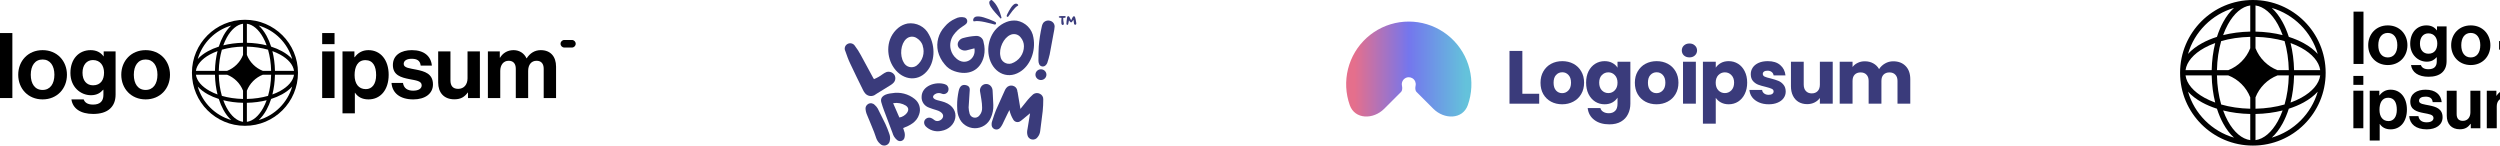 <svg width="1391" height="81" viewBox="0 0 1391 81" fill="none" xmlns="http://www.w3.org/2000/svg">
<g clip-path="url(#clip0_45_2592)">
<path d="M770.155 60.535C764.108 66.582 753.867 66.558 751.007 58.499C750.447 56.921 749.999 55.299 749.67 53.643C748.325 46.884 749.015 39.878 751.652 33.51C754.29 27.143 758.756 21.701 764.486 17.872C770.217 14.044 776.954 12 783.845 12C790.737 12 797.474 14.044 803.204 17.872C808.934 21.701 813.4 27.143 816.038 33.511C818.675 39.878 819.365 46.884 818.021 53.643C817.691 55.299 817.244 56.921 816.684 58.499C813.823 66.558 803.582 66.582 797.535 60.535L788.201 51.201C787.309 50.309 787.401 48.838 787.647 47.601C787.797 46.849 787.72 46.07 787.426 45.362C787.133 44.653 786.636 44.048 785.999 43.622C785.361 43.196 784.612 42.969 783.845 42.969C783.079 42.969 782.329 43.196 781.692 43.622C781.054 44.048 780.557 44.653 780.264 45.362C779.97 46.07 779.894 46.849 780.043 47.601C780.289 48.838 780.381 50.309 779.489 51.201L770.155 60.535Z" fill="url(#paint0_linear_45_2592)"/>
<path d="M847.039 52.169H856.406V57.689H839.889V28.335H847.039V52.169Z" fill="#3A3B7B"/>
<path d="M869.183 58.023C866.897 58.023 864.834 57.535 862.994 56.56C861.182 55.584 859.747 54.19 858.687 52.378C857.656 50.566 857.14 48.448 857.14 46.023C857.14 43.625 857.67 41.52 858.729 39.709C859.788 37.869 861.238 36.461 863.078 35.485C864.918 34.51 866.98 34.022 869.266 34.022C871.552 34.022 873.615 34.51 875.455 35.485C877.295 36.461 878.744 37.869 879.803 39.709C880.863 41.52 881.392 43.625 881.392 46.023C881.392 48.42 880.849 50.538 879.762 52.378C878.702 54.19 877.239 55.584 875.371 56.56C873.531 57.535 871.468 58.023 869.183 58.023ZM869.183 51.835C870.548 51.835 871.705 51.333 872.653 50.33C873.629 49.326 874.117 47.89 874.117 46.023C874.117 44.155 873.643 42.719 872.695 41.716C871.775 40.712 870.632 40.21 869.266 40.21C867.872 40.21 866.716 40.712 865.796 41.716C864.876 42.691 864.416 44.127 864.416 46.023C864.416 47.89 864.862 49.326 865.754 50.33C866.674 51.333 867.817 51.835 869.183 51.835Z" fill="#3A3B7B"/>
<path d="M892.795 34.022C894.44 34.022 895.876 34.356 897.102 35.026C898.357 35.694 899.319 36.573 899.988 37.66V34.356H907.138V57.647C907.138 59.793 906.706 61.731 905.842 63.459C905.005 65.215 903.709 66.609 901.953 67.64C900.225 68.672 898.064 69.188 895.472 69.188C892.015 69.188 889.213 68.365 887.067 66.721C884.921 65.104 883.694 62.901 883.387 60.114H890.454C890.677 61.006 891.207 61.703 892.043 62.205C892.879 62.734 893.911 62.999 895.137 62.999C896.615 62.999 897.785 62.567 898.65 61.703C899.542 60.867 899.988 59.515 899.988 57.647V54.344C899.291 55.431 898.329 56.323 897.102 57.02C895.876 57.689 894.44 58.023 892.795 58.023C890.872 58.023 889.13 57.535 887.569 56.56C886.008 55.556 884.767 54.148 883.847 52.337C882.955 50.497 882.509 48.378 882.509 45.981C882.509 43.583 882.955 41.479 883.847 39.667C884.767 37.855 886.008 36.461 887.569 35.485C889.13 34.51 890.872 34.022 892.795 34.022ZM899.988 46.023C899.988 44.239 899.486 42.831 898.482 41.799C897.507 40.768 896.308 40.252 894.886 40.252C893.465 40.252 892.252 40.768 891.248 41.799C890.273 42.803 889.785 44.197 889.785 45.981C889.785 47.765 890.273 49.187 891.248 50.246C892.252 51.277 893.465 51.793 894.886 51.793C896.308 51.793 897.507 51.277 898.482 50.246C899.486 49.214 899.988 47.807 899.988 46.023Z" fill="#3A3B7B"/>
<path d="M921.677 58.023C919.391 58.023 917.329 57.535 915.489 56.56C913.677 55.584 912.241 54.19 911.182 52.378C910.151 50.566 909.635 48.448 909.635 46.023C909.635 43.625 910.164 41.52 911.224 39.709C912.283 37.869 913.733 36.461 915.572 35.485C917.412 34.51 919.475 34.022 921.761 34.022C924.047 34.022 926.11 34.51 927.949 35.485C929.789 36.461 931.239 37.869 932.298 39.709C933.357 41.52 933.887 43.625 933.887 46.023C933.887 48.42 933.343 50.538 932.256 52.378C931.197 54.19 929.733 55.584 927.866 56.56C926.026 57.535 923.963 58.023 921.677 58.023ZM921.677 51.835C923.043 51.835 924.2 51.333 925.148 50.33C926.124 49.326 926.611 47.89 926.611 46.023C926.611 44.155 926.137 42.719 925.19 41.716C924.27 40.712 923.127 40.21 921.761 40.21C920.367 40.21 919.21 40.712 918.29 41.716C917.37 42.691 916.91 44.127 916.91 46.023C916.91 47.89 917.356 49.326 918.249 50.33C919.168 51.333 920.311 51.835 921.677 51.835Z" fill="#3A3B7B"/>
<path d="M940.022 31.931C938.767 31.931 937.736 31.569 936.928 30.844C936.147 30.091 935.757 29.171 935.757 28.084C935.757 26.969 936.147 26.049 936.928 25.325C937.736 24.572 938.767 24.196 940.022 24.196C941.248 24.196 942.252 24.572 943.032 25.325C943.841 26.049 944.245 26.969 944.245 28.084C944.245 29.171 943.841 30.091 943.032 30.844C942.252 31.569 941.248 31.931 940.022 31.931ZM943.576 34.356V57.689H936.426V34.356H943.576Z" fill="#3A3B7B"/>
<path d="M954.653 37.66C955.35 36.573 956.312 35.694 957.539 35.026C958.766 34.356 960.202 34.022 961.846 34.022C963.77 34.022 965.511 34.51 967.072 35.485C968.634 36.461 969.861 37.855 970.752 39.667C971.671 41.479 972.133 43.583 972.133 45.981C972.133 48.378 971.671 50.497 970.752 52.337C969.861 54.148 968.634 55.556 967.072 56.56C965.511 57.535 963.77 58.023 961.846 58.023C960.228 58.023 958.794 57.689 957.539 57.02C956.312 56.351 955.35 55.487 954.653 54.427V68.811H947.503V34.356H954.653V37.66ZM964.857 45.981C964.857 44.197 964.355 42.803 963.35 41.799C962.374 40.768 961.163 40.252 959.714 40.252C958.292 40.252 957.079 40.768 956.075 41.799C955.101 42.831 954.613 44.239 954.613 46.023C954.613 47.807 955.101 49.214 956.075 50.246C957.079 51.277 958.292 51.793 959.714 51.793C961.135 51.793 962.348 51.277 963.35 50.246C964.355 49.187 964.857 47.765 964.857 45.981Z" fill="#3A3B7B"/>
<path d="M984.121 58.023C982.086 58.023 980.273 57.675 978.684 56.978C977.096 56.281 975.84 55.333 974.921 54.135C974.002 52.908 973.485 51.542 973.374 50.037H980.441C980.524 50.845 980.901 51.5 981.569 52.002C982.239 52.504 983.062 52.755 984.038 52.755C984.929 52.755 985.611 52.587 986.085 52.253C986.587 51.891 986.838 51.431 986.838 50.873C986.838 50.204 986.49 49.716 985.793 49.41C985.097 49.075 983.967 48.713 982.406 48.322C980.733 47.932 979.34 47.528 978.224 47.11C977.11 46.664 976.148 45.981 975.34 45.061C974.53 44.113 974.127 42.845 974.127 41.256C974.127 39.918 974.49 38.705 975.215 37.618C975.966 36.503 977.053 35.625 978.475 34.984C979.925 34.343 981.64 34.022 983.618 34.022C986.545 34.022 988.845 34.747 990.518 36.196C992.219 37.646 993.195 39.569 993.446 41.967H986.838C986.727 41.158 986.364 40.517 985.751 40.043C985.166 39.569 984.386 39.332 983.41 39.332C982.574 39.332 981.932 39.5 981.486 39.834C981.041 40.141 980.818 40.573 980.818 41.13C980.818 41.799 981.166 42.301 981.863 42.636C982.588 42.97 983.702 43.305 985.208 43.639C986.935 44.085 988.343 44.531 989.43 44.977C990.518 45.395 991.465 46.092 992.273 47.068C993.11 48.016 993.543 49.298 993.571 50.915C993.571 52.281 993.181 53.507 992.399 54.595C991.648 55.654 990.546 56.49 989.096 57.103C987.675 57.717 986.016 58.023 984.121 58.023Z" fill="#3A3B7B"/>
<path d="M1019.73 34.357V57.689H1012.58V54.511C1011.86 55.542 1010.87 56.379 1009.61 57.02C1008.38 57.633 1007.02 57.94 1005.51 57.94C1003.73 57.94 1002.15 57.55 1000.79 56.769C999.422 55.961 998.363 54.804 997.611 53.298C996.858 51.793 996.481 50.023 996.481 47.988V34.357H1003.59V47.026C1003.59 48.587 1003.99 49.8 1004.8 50.664C1005.61 51.528 1006.7 51.96 1008.06 51.96C1009.46 51.96 1010.56 51.528 1011.37 50.664C1012.18 49.8 1012.58 48.587 1012.58 47.026V34.357H1019.73Z" fill="#3A3B7B"/>
<path d="M1053.38 34.106C1056.28 34.106 1058.58 34.984 1060.28 36.74C1062.01 38.496 1062.88 40.935 1062.88 44.058V57.689H1055.77V45.02C1055.77 43.514 1055.36 42.357 1054.55 41.549C1053.77 40.712 1052.69 40.294 1051.29 40.294C1049.9 40.294 1048.8 40.712 1047.99 41.549C1047.21 42.357 1046.82 43.514 1046.82 45.02V57.689H1039.71V45.02C1039.71 43.514 1039.31 42.357 1038.5 41.549C1037.72 40.712 1036.63 40.294 1035.24 40.294C1033.84 40.294 1032.74 40.712 1031.93 41.549C1031.15 42.357 1030.76 43.514 1030.76 45.02V57.689H1023.61V34.357H1030.76V37.284C1031.49 36.308 1032.44 35.541 1033.61 34.984C1034.78 34.399 1036.1 34.106 1037.58 34.106C1039.33 34.106 1040.9 34.482 1042.26 35.235C1043.65 35.988 1044.74 37.061 1045.52 38.455C1046.33 37.172 1047.43 36.127 1048.83 35.319C1050.22 34.51 1051.74 34.106 1053.38 34.106Z" fill="#3A3B7B"/>
<path d="M590.629 9.957C590.629 10.051 590.629 10.169 590.605 10.24C590.484 11.161 590.484 12.082 590.556 13.026C590.605 13.262 590.653 13.498 590.846 13.687C591.16 14.041 591.643 13.971 591.836 13.546C591.933 13.333 591.933 13.121 591.884 12.908C591.643 12.011 591.595 11.066 591.571 10.146C591.571 10.098 591.571 10.027 591.571 9.957C591.836 9.933 592.078 9.909 592.295 9.909C592.464 9.886 592.609 9.862 592.73 9.791C593.092 9.602 593.092 9.201 592.705 9.012C592.561 8.941 592.367 8.918 592.198 8.918C591.595 8.941 590.991 8.941 590.387 8.941C590.17 8.941 589.953 8.965 589.735 8.989C589.614 9.012 589.47 9.012 589.373 9.083C589.204 9.154 589.107 9.272 589.107 9.437C589.132 9.602 589.204 9.697 589.373 9.768C589.47 9.839 589.59 9.862 589.711 9.862C590.001 9.886 590.315 9.933 590.629 9.957ZM597.27 11.043C597.27 11.066 597.294 11.09 597.294 11.09C597.39 11.727 597.487 12.341 597.559 12.955C597.584 13.168 597.608 13.357 597.753 13.522C598.067 13.923 598.55 13.876 598.767 13.451C598.864 13.239 598.888 13.026 598.839 12.79C598.695 12.082 598.622 11.373 598.477 10.689C598.38 10.264 598.26 9.862 598.139 9.484C598.067 9.248 597.898 9.083 597.608 9.059C597.318 9.012 597.101 9.154 596.98 9.366C596.835 9.555 596.714 9.744 596.618 9.957C596.449 10.334 596.304 10.712 596.111 11.066C596.086 11.161 596.062 11.232 596.014 11.303C595.99 11.255 595.966 11.232 595.966 11.232C595.652 10.641 595.362 10.051 595.048 9.484C595 9.437 594.976 9.39 594.951 9.343C594.807 9.13 594.638 9.012 594.372 9.012C594.13 9.036 593.937 9.177 593.816 9.39C593.768 9.484 593.768 9.555 593.744 9.65C593.647 10.405 593.527 11.161 593.43 11.916C593.382 12.341 593.358 12.766 593.358 13.191C593.333 13.286 593.358 13.404 593.406 13.498C593.454 13.687 593.599 13.805 593.792 13.829C594.034 13.852 594.203 13.782 594.275 13.593C594.348 13.451 594.372 13.333 594.396 13.215C594.493 12.79 594.565 12.389 594.638 11.987C594.686 11.751 594.71 11.562 594.782 11.303C594.831 11.397 594.879 11.468 594.927 11.539C595.144 11.822 595.362 12.105 595.628 12.341C595.893 12.53 596.111 12.507 596.328 12.294C596.376 12.247 596.4 12.223 596.449 12.176C596.666 11.845 596.932 11.515 597.149 11.184C597.197 11.137 597.221 11.09 597.27 11.043Z" fill="#3A3B7B"/>
<path d="M541.627 10.421C541.459 10.869 541.427 11.193 541.505 11.461C541.59 11.827 541.813 11.946 542.114 11.853C544.951 11.168 551.171 13.114 553.473 13.657C554.016 13.771 554.458 13.085 554.088 12.47C553.547 11.875 547.33 9.327 544.958 9.188C544.028 9.137 542.365 8.904 541.627 10.421Z" fill="#3A3B7B"/>
<path d="M565.936 2.172C566.238 2.342 566.407 2.505 566.491 2.687C566.615 2.925 566.549 3.09 566.341 3.175C564.466 4.069 561.971 7.921 560.964 9.25C560.719 9.555 560.156 9.378 560.071 8.875C560.089 8.307 562.3 4.127 563.535 2.988C564.02 2.544 564.821 1.671 565.936 2.172Z" fill="#3A3B7B"/>
<path d="M551.004 0.276C551.367 0.008 551.745 -0.086 551.938 0.088C554.766 2.454 556.267 6.2 557.196 9.629C557.231 9.709 557.233 9.824 557.205 9.943C557.193 10.045 557.117 10.153 556.995 10.237C556.866 10.329 556.754 10.357 556.702 10.278C555.462 8.629 548.381 2.214 551.004 0.276Z" fill="#3A3B7B"/>
<path d="M491.099 41.287C491.777 40.794 492.514 40.383 493.294 40.064C494.11 39.836 494.98 39.874 495.772 40.172C496.564 40.47 497.235 41.012 497.684 41.717C498.085 42.419 498.242 43.23 498.132 44.028C498.021 44.825 497.648 45.566 497.069 46.138C496.621 46.602 496.111 47.006 495.555 47.34C493.074 48.907 490.572 50.387 488.069 51.954C487.557 52.346 487.014 52.698 486.445 53.006C485.579 53.428 484.59 53.541 483.648 53.325C482.706 53.11 481.871 52.579 481.286 51.825C480.85 51.292 480.481 50.708 480.189 50.087C477.818 45.215 475.36 40.364 473.077 35.406C472.023 33.26 471.167 30.792 470.333 28.41C469.972 27.718 469.901 26.915 470.136 26.173C470.371 25.43 470.893 24.807 471.591 24.435C472.289 24.064 473.107 23.973 473.872 24.182C474.638 24.391 475.289 24.884 475.689 25.555C476.917 27.151 478.004 28.845 478.938 30.62C481.308 34.913 483.569 39.205 485.852 43.369C485.985 43.599 486.132 43.821 486.291 44.034C488.01 43.328 489.626 42.404 491.099 41.287Z" fill="#3A3B7B"/>
<path d="M515.611 39.79C510.189 45.992 501.101 44.426 496.535 36.442C493.286 30.776 492.716 21.418 499.784 15.516C501.293 14.28 503.098 13.438 505.03 13.069C507.399 12.737 509.815 13.145 511.932 14.236C514.049 15.327 515.759 17.044 516.818 19.143C520.682 26.011 520.133 34.767 515.611 39.79ZM513.416 25.324C512.84 23.636 511.684 22.195 510.145 21.246C509.274 20.639 508.216 20.344 507.148 20.41C506.081 20.477 505.069 20.901 504.284 21.611C501.145 24.337 500.486 30.797 502.769 34.639C503.06 35.265 503.488 35.822 504.022 36.27C504.556 36.718 505.183 37.047 505.861 37.233C506.538 37.419 507.249 37.458 507.944 37.347C508.638 37.236 509.3 36.979 509.882 36.592C511.583 35.302 512.832 33.526 513.453 31.51C514.075 29.495 514.039 27.34 513.35 25.346L513.416 25.324Z" fill="#3A3B7B"/>
<path d="M537.737 28.028C537.182 28.145 536.609 28.152 536.051 28.048C535.493 27.945 534.962 27.734 534.488 27.427C534.074 27.195 533.718 26.877 533.445 26.495C533.172 26.113 532.989 25.676 532.909 25.216C532.829 24.756 532.855 24.285 532.984 23.836C533.112 23.387 533.342 22.971 533.654 22.619C534.199 21.912 534.973 21.405 535.849 21.181C538.138 20.532 540.494 20.136 542.874 20.001C543.397 19.942 543.926 19.985 544.432 20.128C544.937 20.272 545.408 20.512 545.817 20.836C546.226 21.16 546.565 21.561 546.813 22.014C547.062 22.468 547.215 22.966 547.264 23.478C547.95 25.994 548.025 28.633 547.483 31.183C545.508 39.425 538.703 42.258 531.064 39.618C528.92 38.912 527.04 37.597 525.664 35.84C523.829 33.725 522.529 31.218 521.866 28.522C521.33 26.12 521.389 23.628 522.038 21.254C522.687 18.879 523.908 16.691 525.598 14.871C527.202 12.894 529.284 11.338 531.657 10.343C533.156 9.535 534.91 9.305 536.574 9.699C536.951 9.801 537.294 10 537.566 10.275C537.838 10.55 538.03 10.892 538.122 11.264C538.214 11.636 538.202 12.026 538.088 12.392C537.974 12.759 537.762 13.088 537.474 13.348C536.926 13.833 536.33 14.264 535.696 14.635C533.744 15.85 532.046 17.416 530.691 19.25C529.803 20.436 529.191 21.799 528.899 23.241C528.607 24.683 528.642 26.171 529.001 27.599C529.499 29.546 530.603 31.293 532.162 32.599C536.991 36.892 543.269 32.75 542.171 26.89C540.569 27.277 539.164 27.685 537.737 28.028Z" fill="#3A3B7B"/>
<path d="M567.24 40.133C560.106 44.426 551.984 40.133 550.206 31.119C548.911 24.68 551.369 15.666 559.974 12.232C561.805 11.517 563.791 11.266 565.747 11.502C568.098 11.923 570.254 13.054 571.912 14.737C573.57 16.42 574.646 18.569 574.988 20.881C576.437 28.543 573.145 36.721 567.24 40.133ZM569.72 25.689C569.718 23.906 569.073 22.18 567.898 20.817C567.27 19.973 566.363 19.369 565.33 19.107C564.297 18.844 563.203 18.941 562.235 19.379C558.371 21.01 555.65 26.933 556.637 31.291C556.713 31.974 556.94 32.634 557.303 33.223C557.666 33.812 558.157 34.316 558.74 34.7C559.323 35.084 559.986 35.34 560.68 35.448C561.375 35.555 562.085 35.514 562.762 35.325C564.804 34.628 566.572 33.324 567.819 31.597C569.067 29.869 569.732 27.803 569.72 25.689Z" fill="#3A3B7B"/>
<path d="M582.203 41.936C582.096 42.722 581.673 43.433 581.029 43.914C580.385 44.395 579.571 44.606 578.768 44.501C577.965 44.395 577.237 43.982 576.745 43.352C576.253 42.723 576.037 41.927 576.145 41.142C576.252 40.356 576.675 39.645 577.319 39.164C577.963 38.683 578.777 38.472 579.58 38.577C580.383 38.682 581.111 39.095 581.603 39.725C582.095 40.355 582.311 41.151 582.203 41.936ZM580.293 12.983C580.711 12.36 581.323 11.885 582.04 11.63C582.755 11.374 583.537 11.352 584.267 11.566C585.009 11.748 585.664 12.173 586.124 12.771C586.583 13.369 586.819 14.103 586.791 14.85C586.694 16.049 586.511 17.239 586.242 18.413C585.518 22.384 584.815 26.354 584.047 30.282C583.696 31.849 583.235 33.351 582.73 34.939C582.554 35.436 582.261 35.884 581.874 36.248C581.633 36.522 581.326 36.732 580.98 36.859C580.635 36.986 580.262 37.026 579.897 36.974C579.531 36.923 579.185 36.782 578.89 36.566C578.594 36.349 578.36 36.062 578.208 35.733C577.947 35.143 577.805 34.509 577.791 33.866C577.791 31.205 577.791 28.522 577.967 25.839C578.265 22.01 578.852 18.208 579.723 14.464C579.825 13.962 580.018 13.482 580.293 13.047V12.983Z" fill="#3A3B7B"/>
<path fill-rule="evenodd" clip-rule="evenodd" d="M481.824 59.183C481.565 59.749 481.494 60.38 481.621 60.986C481.705 61.787 481.89 62.574 482.172 63.33C482.523 64.255 482.917 65.17 483.402 66.299C483.514 66.558 483.63 66.829 483.752 67.114C484.407 68.642 485.228 70.596 486.323 73.422C486.633 74.225 486.908 75.035 487.185 75.85C487.297 76.18 487.409 76.51 487.524 76.841C487.937 78.019 488.646 79.076 489.586 79.915C489.986 80.376 490.515 80.711 491.109 80.879C491.715 81.05 492.359 81.04 492.958 80.848C493.557 80.656 494.083 80.293 494.468 79.805C494.845 79.327 495.069 78.75 495.113 78.148C495.358 76.974 495.274 75.758 494.871 74.626C494.23 72.748 493.501 70.867 492.66 69.027L492.656 69.019C491.272 66.141 489.865 63.282 488.391 60.422L488.38 60.402C487.949 59.657 487.389 58.991 486.724 58.434C486.293 57.937 485.697 57.602 485.04 57.486C484.369 57.368 483.677 57.487 483.087 57.822C482.529 58.133 482.087 58.61 481.824 59.183Z" fill="#3A3B7B"/>
<path fill-rule="evenodd" clip-rule="evenodd" d="M502.963 52.095C500.793 51.546 498.527 51.465 496.322 51.861C494.614 52.025 492.935 52.41 491.769 53.173C491.175 53.561 490.696 54.06 490.429 54.693C490.161 55.331 490.127 56.059 490.346 56.871C490.748 58.358 491.269 59.804 491.788 61.245L491.872 61.479L491.874 61.484C493.438 65.671 495.017 69.844 496.61 74.002C496.795 74.657 497.058 75.289 497.392 75.886L497.399 75.897C497.84 76.638 498.407 77.3 499.074 77.857C499.408 78.162 499.821 78.374 500.268 78.469C500.72 78.564 501.19 78.537 501.627 78.389C502.064 78.241 502.451 77.978 502.746 77.63C503.036 77.287 503.226 76.875 503.296 76.436C503.584 75.242 503.491 73.991 503.031 72.851C502.887 72.467 502.775 72.075 502.656 71.662C502.616 71.524 502.576 71.384 502.534 71.241C506.18 69.848 510.06 67.974 511.424 63.615C511.959 62.108 512.003 60.477 511.552 58.944C511.1 57.41 510.173 56.051 508.899 55.053C507.164 53.655 505.139 52.646 502.963 52.095ZM496.948 57.442C497.02 57.422 497.092 57.403 497.164 57.386C499.538 57.021 501.967 57.507 504.003 58.754C504.901 59.364 505.268 60.042 505.332 60.695C505.397 61.367 505.147 62.094 504.645 62.794C503.697 64.116 501.966 65.174 500.403 65.371C499.264 62.805 498.107 60.136 496.948 57.442Z" fill="#3A3B7B"/>
<path d="M517.43 47.398C520.014 46.231 523.216 46.03 525.721 46.85C526.351 47.03 526.899 47.419 527.269 47.95C527.637 48.477 527.806 49.114 527.75 49.749C527.746 50.162 527.642 50.568 527.448 50.934C527.249 51.307 526.962 51.628 526.61 51.87C526.258 52.111 525.851 52.266 525.425 52.322C524.999 52.377 524.565 52.332 524.161 52.188L524.13 52.178L524.101 52.163C523.894 52.057 523.675 51.977 523.447 51.925L523.433 51.922C521.671 51.465 520.009 52.223 519.401 53.154C519.112 53.599 519.076 54.047 519.317 54.455C519.575 54.892 520.209 55.382 521.491 55.732C521.843 55.826 522.205 55.917 522.571 56.01C523.585 56.267 524.638 56.533 525.657 56.903L525.661 56.904C530.36 58.653 532.109 62.273 531.51 65.678C530.918 69.046 528.041 72.111 523.716 72.834C522.142 73.175 520.504 73.108 518.964 72.641C517.42 72.172 516.029 71.317 514.927 70.159L514.899 70.129C514.551 69.693 514.317 69.18 514.214 68.637C514.118 68.146 514.169 67.639 514.358 67.175C514.547 66.714 514.866 66.316 515.277 66.025C515.712 65.695 516.236 65.498 516.784 65.456C517.331 65.415 517.878 65.531 518.357 65.79C518.837 66.017 519.283 66.305 519.683 66.649L519.69 66.655C520.398 67.288 521.255 67.453 522.076 67.301C522.91 67.146 523.694 66.663 524.198 66.024C524.698 65.388 524.899 64.633 524.661 63.9C524.421 63.161 523.699 62.334 522.113 61.642C521.698 61.47 521.269 61.332 520.821 61.197C520.701 61.16 520.578 61.124 520.454 61.087C520.123 60.989 519.783 60.888 519.45 60.776C519.22 60.7 518.992 60.627 518.766 60.555C518.149 60.359 517.548 60.167 516.969 59.911C515.71 59.491 514.621 58.686 513.866 57.614C513.108 56.538 512.727 55.251 512.779 53.945C512.783 50.764 514.832 48.572 517.43 47.398Z" fill="#3A3B7B"/>
<path d="M550.193 47.059C549.692 46.82 549.138 46.706 548.581 46.729C548.024 46.751 547.481 46.909 547.002 47.188C546.526 47.465 546.127 47.852 545.841 48.316C545.579 48.707 545.398 49.144 545.307 49.603C545.217 50.062 545.219 50.533 545.314 50.99C545.407 51.578 545.511 52.15 545.613 52.714C545.782 53.647 545.946 54.559 546.055 55.489L546.059 55.513C546.306 56.972 546.436 58.447 546.447 59.925L546.448 59.946C546.533 61.542 545.977 63.108 544.899 64.31L544.882 64.331C544.531 64.771 544.062 65.106 543.527 65.3C542.993 65.494 542.414 65.538 541.854 65.429C541.295 65.319 540.779 65.059 540.362 64.679C539.945 64.298 539.644 63.81 539.494 63.273C539.174 62.139 538.989 60.973 538.942 59.798L539.489 51.282C539.497 51.171 539.506 51.057 539.515 50.941C539.536 50.683 539.558 50.419 539.566 50.173C539.579 49.812 539.568 49.44 539.482 49.088C539.394 48.728 539.226 48.386 538.929 48.095C538.634 47.806 538.237 47.593 537.736 47.449C536.831 47.193 536.066 47.201 535.429 47.465C534.791 47.73 534.354 48.221 534.045 48.788C533.738 49.351 533.541 50.017 533.391 50.684C533.281 51.179 533.192 51.699 533.107 52.193C533.078 52.364 533.05 52.531 533.021 52.694L533.02 52.699C532.568 55.411 532.433 58.166 532.619 60.908C532.653 62.39 532.97 63.853 533.551 65.222C534.208 66.989 535.396 68.519 536.96 69.612C538.528 70.707 540.398 71.31 542.324 71.342C544.25 71.374 546.141 70.833 547.745 69.791C549.347 68.75 550.589 67.258 551.306 65.513C552.308 63.291 552.779 60.873 552.682 58.445C552.623 56.673 552.525 54.887 552.426 53.11C552.378 52.238 552.33 51.368 552.287 50.504C552.265 49.637 551.973 48.797 551.449 48.097C551.125 47.655 550.693 47.298 550.193 47.059Z" fill="#3A3B7B"/>
<path d="M567.929 60.413C567.879 60.477 567.825 60.542 567.769 60.61C567.361 58.311 566.984 56.013 566.605 53.711C566.47 52.885 566.333 52.056 566.196 51.229L566.181 51.137L566.131 51.057C566.036 50.907 566.027 50.76 566.027 50.446V50.41L566.021 50.374C565.919 49.726 565.619 49.123 565.161 48.644C564.705 48.167 564.112 47.834 563.459 47.69C562.808 47.533 562.124 47.567 561.493 47.789C560.863 48.011 560.314 48.409 559.915 48.934C559.583 49.336 559.311 49.783 559.107 50.26C558.644 51.288 558.177 52.318 557.708 53.352L557.7 53.37C556.531 55.949 555.354 58.546 554.211 61.164L554.208 61.172C553.506 62.869 552.927 64.657 552.35 66.44C552.235 66.796 552.119 67.152 552.003 67.507C551.795 68.069 551.704 68.667 551.735 69.264C551.697 69.799 551.828 70.332 552.11 70.792C552.398 71.262 552.83 71.631 553.343 71.848C553.888 72.082 554.497 72.131 555.073 71.989C555.649 71.847 556.16 71.523 556.526 71.066C556.994 70.504 557.396 69.89 557.724 69.24C558.692 67.304 559.617 65.344 560.538 63.393C560.895 62.638 561.241 61.962 561.635 61.226C561.662 61.317 561.69 61.405 561.718 61.494C562.131 63.272 562.828 64.974 563.783 66.539C563.964 66.871 564.216 67.16 564.522 67.388C564.831 67.619 565.188 67.781 565.568 67.864C565.947 67.946 566.341 67.946 566.721 67.865C567.1 67.783 567.458 67.621 567.768 67.391L568.38 66.943L573.134 63.028L572.853 64.78C572.467 67.187 572.084 69.575 571.677 71.963C571.411 73.022 571.411 74.127 571.678 75.186C571.794 75.781 572.089 76.329 572.524 76.76C572.964 77.195 573.527 77.49 574.14 77.608C574.754 77.726 575.389 77.661 575.964 77.421C576.531 77.185 577.013 76.79 577.35 76.286C578.134 75.335 578.621 74.184 578.755 72.97C578.957 71.255 579.185 69.516 579.413 67.778C579.676 65.775 579.939 63.773 580.16 61.809L580.161 61.803C580.375 59.653 580.478 57.494 580.471 55.334C580.518 54.651 580.344 53.971 579.973 53.39C579.602 52.807 579.051 52.353 578.401 52.094C577.724 51.793 576.966 51.713 576.239 51.865C575.517 52.016 574.864 52.388 574.373 52.927C573.496 53.72 572.674 54.569 571.911 55.467L571.906 55.473C571.073 56.488 570.245 57.523 569.423 58.551C568.923 59.176 568.425 59.8 567.929 60.413Z" fill="#3A3B7B"/>
<path d="M179.258 54.548H186.136V28.605H179.258V54.548ZM179.258 24.559H186.136V18.389H179.258V24.559Z" fill="black"/>
<path d="M190.568 63.043H197.446V51.614H197.547C199.013 53.839 201.39 55.306 205.031 55.306C211.707 55.306 216.258 49.996 216.258 41.601C216.258 33.51 211.859 27.896 204.981 27.896C201.441 27.896 199.013 29.565 197.345 31.841H197.193V28.604H190.568V63.043ZM203.565 49.591C199.469 49.591 197.294 46.507 197.294 41.803C197.294 37.151 199.013 33.459 203.312 33.459C207.56 33.459 209.279 36.898 209.279 41.803C209.279 46.709 207.054 49.591 203.565 49.591Z" fill="black"/>
<path d="M229.977 55.306C236.451 55.306 240.901 52.171 240.901 46.962C240.901 40.893 236.097 39.679 231.747 38.769C228.055 38.011 224.617 37.808 224.617 35.583C224.617 33.712 226.387 32.701 229.067 32.701C232.001 32.701 233.771 33.712 234.073 36.493H240.293C239.789 31.285 235.995 27.896 229.169 27.896C223.251 27.896 218.599 30.577 218.599 36.19C218.599 41.854 223.151 43.118 227.803 44.029C231.343 44.737 234.629 44.989 234.629 47.467C234.629 49.288 232.911 50.451 229.877 50.451C226.791 50.451 224.667 49.136 224.213 46.153H217.841C218.245 51.665 222.443 55.306 229.977 55.306Z" fill="black"/>
<path d="M267.013 54.548V28.605H260.135V43.574C260.135 47.013 258.163 49.44 254.927 49.44C251.993 49.44 250.629 47.771 250.629 44.737V28.605H243.801V45.9C243.801 51.564 247.037 55.256 252.803 55.256C256.444 55.256 258.467 53.89 260.237 51.514H260.389V54.548H267.013Z" fill="black"/>
<path d="M271.462 54.547H278.34V39.477C278.34 36.038 280.212 33.813 282.993 33.813C285.522 33.813 286.988 35.33 286.988 38.263V54.547H293.866V39.477C293.866 36.038 295.636 33.813 298.518 33.813C301.047 33.813 302.514 35.33 302.514 38.263V54.547H309.392V37.1C309.392 31.436 306.306 27.896 300.844 27.896C297.558 27.896 294.826 29.616 293.056 32.448H292.956C291.692 29.717 289.062 27.896 285.774 27.896C282.184 27.896 279.656 29.717 278.24 32.094H278.088V28.604H271.462V54.547Z" fill="black"/>
<path d="M0 54.548H6.878V18.389H0V54.548Z" fill="black"/>
<path d="M23.695 55.306C31.736 55.306 37.248 49.339 37.248 41.601C37.248 33.864 31.736 27.896 23.695 27.896C15.654 27.896 10.142 33.864 10.142 41.601C10.142 49.339 15.654 55.306 23.695 55.306ZM23.695 50.047C19.447 50.047 17.12 46.658 17.12 41.601C17.12 36.544 19.447 33.105 23.695 33.105C27.892 33.105 30.269 36.544 30.269 41.601C30.269 46.658 27.892 50.047 23.695 50.047Z" fill="black"/>
<path d="M51.874 63.397C55.718 63.397 59.055 62.487 61.23 60.464C63.151 58.694 64.315 56.216 64.315 52.575V28.604H57.69V31.335H57.589C56.021 29.161 53.644 27.896 50.407 27.896C43.833 27.896 39.181 32.852 39.181 40.59C39.181 48.428 44.845 52.98 50.61 52.98C53.897 52.98 55.869 51.665 57.386 49.945H57.538V52.777C57.538 56.317 55.667 58.189 51.773 58.189C48.587 58.189 47.12 56.924 46.564 55.306H39.737C40.445 60.363 44.794 63.397 51.874 63.397ZM51.773 47.467C48.233 47.467 45.907 44.888 45.907 40.489C45.907 36.139 48.233 33.409 51.722 33.409C55.869 33.409 57.892 36.645 57.892 40.438C57.892 44.281 56.122 47.467 51.773 47.467Z" fill="black"/>
<path d="M81.032 55.306C89.073 55.306 94.585 49.339 94.585 41.601C94.585 33.864 89.073 27.896 81.032 27.896C72.991 27.896 67.478 33.864 67.478 41.601C67.478 49.339 72.991 55.306 81.032 55.306ZM81.032 50.047C76.784 50.047 74.457 46.658 74.457 41.601C74.457 36.544 76.784 33.105 81.032 33.105C85.229 33.105 87.606 36.544 87.606 41.601C87.606 46.658 85.229 50.047 81.032 50.047Z" fill="black"/>
<path d="M311.89 24.345C311.89 23.182 312.834 22.238 313.997 22.238H318.212C319.375 22.238 320.319 23.182 320.319 24.345C320.319 25.509 319.375 26.453 318.212 26.453H313.997C312.834 26.453 311.89 25.509 311.89 24.345Z" fill="black"/>
<path fill-rule="evenodd" clip-rule="evenodd" d="M136.295 11C152.587 11 165.796 24.208 165.796 40.5C165.796 56.792 152.587 70 136.295 70C120.003 70 106.795 56.792 106.795 40.5C106.795 24.208 120.003 11 136.295 11ZM135.229 13.207C131.864 13.681 128.659 16.385 126.171 20.908C125.45 22.22 124.799 23.669 124.232 25.234C127.614 24.384 131.33 23.883 135.229 23.806V13.207ZM121.738 25.943C122.444 23.729 123.307 21.691 124.303 19.881C125.536 17.638 127 15.702 128.648 14.215C119.682 16.819 112.615 23.887 110.01 32.853C111.498 31.204 113.434 29.741 115.676 28.508C117.487 27.512 119.524 26.648 121.738 25.943ZM121.03 28.436C120.18 31.819 119.679 35.534 119.601 39.434H109.003C109.476 36.068 112.181 32.864 116.704 30.376C118.015 29.655 119.465 29.004 121.03 28.436ZM121.734 39.434C121.822 35.178 122.435 31.183 123.448 27.653C126.978 26.639 130.974 26.027 135.229 25.939V30.545C133.642 34.609 130.404 37.847 126.339 39.434H121.734ZM119.601 41.566H109.003C109.476 44.932 112.181 48.136 116.704 50.624C118.015 51.345 119.465 51.996 121.03 52.564C120.18 49.181 119.679 45.466 119.601 41.566ZM123.448 53.347C122.435 49.817 121.822 45.822 121.734 41.566H126.339C130.404 43.153 133.642 46.391 135.229 50.455V55.061C130.974 54.973 126.978 54.361 123.448 53.347ZM121.738 55.057C119.524 54.352 117.487 53.488 115.676 52.492C113.434 51.259 111.498 49.796 110.01 48.147C112.615 57.113 119.682 64.181 128.648 66.785C127 65.298 125.536 63.362 124.303 61.12C123.307 59.309 122.444 57.271 121.738 55.057ZM135.229 67.793C131.864 67.319 128.659 64.615 126.171 60.092C125.45 58.78 124.799 57.331 124.232 55.766C127.614 56.616 131.33 57.117 135.229 57.194V67.793ZM143.942 66.785C145.591 65.298 147.055 63.362 148.288 61.12C149.283 59.309 150.148 57.271 150.853 55.057C153.067 54.352 155.104 53.488 156.915 52.492C159.157 51.259 161.094 49.796 162.58 48.147C159.975 57.113 152.909 64.181 143.942 66.785ZM148.36 55.766C147.792 57.331 147.14 58.78 146.419 60.092C143.932 64.615 140.727 67.319 137.362 67.793V57.194C141.261 57.117 144.977 56.616 148.36 55.766ZM151.561 52.564C153.126 51.996 154.576 51.345 155.887 50.624C160.411 48.136 163.114 44.932 163.588 41.566H152.99C152.912 45.466 152.41 49.181 151.561 52.564ZM150.857 41.566C150.769 45.822 150.156 49.817 149.142 53.347C145.612 54.361 141.617 54.973 137.362 55.061V50.459C138.949 46.393 142.187 43.154 146.253 41.566H150.857ZM152.99 39.434H163.588C163.114 36.068 160.411 32.864 155.887 30.376C154.576 29.655 153.126 29.004 151.561 28.436C152.41 31.819 152.912 35.534 152.99 39.434ZM149.142 27.653C150.156 31.183 150.769 35.178 150.857 39.434H146.253C142.187 37.846 138.949 34.607 137.362 30.541V25.939C141.617 26.027 145.612 26.639 149.142 27.653ZM150.853 25.943C153.067 26.648 155.104 27.512 156.915 28.508C159.157 29.741 161.094 31.204 162.58 32.853C159.975 23.887 152.909 16.819 143.942 14.215C145.591 15.702 147.055 17.638 148.288 19.881C149.283 21.691 150.148 23.729 150.853 25.943ZM137.362 13.207C140.727 13.681 143.932 16.385 146.419 20.908C147.14 22.22 147.792 23.669 148.36 25.234C144.977 24.384 141.261 23.883 137.362 23.806V13.207Z" fill="black"/>
<path d="M1309.42 71.357H1314.96V50.47H1309.42V71.357ZM1309.42 47.213H1314.96V42.246H1309.42V47.213Z" fill="black"/>
<path d="M1318.52 78.197H1324.06V68.996H1324.14C1325.32 70.787 1327.24 71.968 1330.17 71.968C1335.54 71.968 1339.21 67.693 1339.21 60.934C1339.21 54.42 1335.67 49.901 1330.13 49.901C1327.28 49.901 1325.32 51.244 1323.98 53.076H1323.86V50.471H1318.52V78.197ZM1328.99 67.367C1325.69 67.367 1323.94 64.884 1323.94 61.097C1323.94 57.351 1325.32 54.379 1328.78 54.379C1332.2 54.379 1333.59 57.148 1333.59 61.097C1333.59 65.046 1331.8 67.367 1328.99 67.367Z" fill="black"/>
<path d="M1350.25 71.968C1355.46 71.968 1359.05 69.444 1359.05 65.25C1359.05 60.364 1355.18 59.387 1351.68 58.654C1348.71 58.044 1345.94 57.881 1345.94 56.089C1345.94 54.583 1347.36 53.768 1349.52 53.768C1351.88 53.768 1353.31 54.583 1353.55 56.822H1358.56C1358.15 52.629 1355.1 49.901 1349.6 49.901C1344.84 49.901 1341.09 52.059 1341.09 56.578C1341.09 61.138 1344.76 62.156 1348.5 62.889C1351.35 63.458 1354 63.662 1354 65.657C1354 67.123 1352.61 68.059 1350.17 68.059C1347.69 68.059 1345.98 67.001 1345.61 64.599H1340.48C1340.81 69.037 1344.19 71.968 1350.25 71.968Z" fill="black"/>
<path d="M1380.07 71.357V50.471H1374.53V62.522C1374.53 65.291 1372.94 67.245 1370.34 67.245C1367.98 67.245 1366.88 65.901 1366.88 63.458V50.471H1361.38V64.395C1361.38 68.955 1363.99 71.927 1368.63 71.927C1371.56 71.927 1373.19 70.828 1374.61 68.914H1374.74V71.357H1380.07Z" fill="black"/>
<path d="M1383.65 71.357H1389.19V59.224C1389.19 56.456 1390.7 54.664 1392.93 54.664C1394.97 54.664 1396.15 55.886 1396.15 58.247V71.357H1401.69V59.224C1401.69 56.456 1403.11 54.664 1405.43 54.664C1407.47 54.664 1408.65 55.886 1408.65 58.247V71.357H1414.19V57.311C1414.19 52.751 1411.7 49.901 1407.31 49.901C1404.66 49.901 1402.46 51.285 1401.04 53.565H1400.96C1399.94 51.366 1397.82 49.901 1395.17 49.901C1392.28 49.901 1390.25 51.366 1389.11 53.28H1388.99V50.471H1383.65V71.357Z" fill="black"/>
<path d="M1309.5 35.583H1315.04V6.472H1309.5V35.583Z" fill="black"/>
<path d="M1328.58 36.194C1335.05 36.194 1339.49 31.39 1339.49 25.16C1339.49 18.931 1335.05 14.127 1328.58 14.127C1322.1 14.127 1317.67 18.931 1317.67 25.16C1317.67 31.39 1322.1 36.194 1328.58 36.194ZM1328.58 31.96C1325.16 31.96 1323.28 29.232 1323.28 25.16C1323.28 21.089 1325.16 18.32 1328.58 18.32C1331.96 18.32 1333.87 21.089 1333.87 25.16C1333.87 29.232 1331.96 31.96 1328.58 31.96Z" fill="black"/>
<path d="M1351.26 42.709C1354.36 42.709 1357.05 41.976 1358.8 40.347C1360.34 38.922 1361.28 36.927 1361.28 33.996V14.697H1355.95V16.895H1355.86C1354.6 15.145 1352.69 14.127 1350.08 14.127C1344.79 14.127 1341.04 18.117 1341.04 24.346C1341.04 30.657 1345.6 34.321 1350.25 34.321C1352.89 34.321 1354.48 33.263 1355.7 31.878H1355.82V34.158C1355.82 37.008 1354.32 38.515 1351.18 38.515C1348.62 38.515 1347.44 37.497 1346.99 36.194H1341.49C1342.06 40.266 1345.56 42.709 1351.26 42.709ZM1351.18 29.884C1348.33 29.884 1346.46 27.807 1346.46 24.265C1346.46 20.764 1348.33 18.565 1351.14 18.565C1354.48 18.565 1356.11 21.171 1356.11 24.224C1356.11 27.318 1354.68 29.884 1351.18 29.884Z" fill="black"/>
<path d="M1374.74 36.194C1381.21 36.194 1385.65 31.39 1385.65 25.16C1385.65 18.931 1381.21 14.127 1374.74 14.127C1368.27 14.127 1363.83 18.931 1363.83 25.16C1363.83 31.39 1368.27 36.194 1374.74 36.194ZM1374.74 31.96C1371.32 31.96 1369.45 29.232 1369.45 25.16C1369.45 21.089 1371.32 18.32 1374.74 18.32C1378.12 18.32 1380.03 21.089 1380.03 25.16C1380.03 29.232 1378.12 31.96 1374.74 31.96Z" fill="black"/>
<path d="M1390.5 27.603H1414.44V22.84H1390.5V27.603Z" fill="black"/>
<path fill-rule="evenodd" clip-rule="evenodd" d="M1253.5 0C1275.87 0 1294 18.133 1294 40.5C1294 62.867 1275.87 81 1253.5 81C1231.13 81 1213 62.867 1213 40.5C1213 18.133 1231.13 0 1253.5 0ZM1252.04 3.031C1247.42 3.681 1243.02 7.393 1239.6 13.603C1238.61 15.404 1237.72 17.394 1236.94 19.542C1241.58 18.375 1246.68 17.687 1252.04 17.581V3.031ZM1233.51 20.515C1234.48 17.475 1235.67 14.678 1237.04 12.192C1238.73 9.114 1240.74 6.456 1243 4.414C1230.69 7.989 1220.99 17.692 1217.41 30.002C1219.46 27.738 1222.11 25.729 1225.19 24.036C1227.68 22.669 1230.47 21.483 1233.51 20.515ZM1232.54 23.938C1231.38 28.581 1230.69 33.683 1230.58 39.036H1216.03C1216.68 34.416 1220.39 30.016 1226.6 26.601C1228.4 25.611 1230.39 24.717 1232.54 23.938ZM1233.51 39.036C1233.63 33.194 1234.47 27.709 1235.86 22.863C1240.71 21.471 1246.19 20.63 1252.04 20.509V26.833C1249.86 32.413 1245.41 36.857 1239.83 39.036H1233.51ZM1230.58 41.964H1216.03C1216.68 46.584 1220.39 50.984 1226.6 54.399C1228.4 55.389 1230.39 56.283 1232.54 57.062C1231.38 52.419 1230.69 47.317 1230.58 41.964ZM1235.86 58.137C1234.47 53.291 1233.63 47.806 1233.51 41.964H1239.83C1245.41 44.143 1249.86 48.587 1252.04 54.167V60.491C1246.19 60.37 1240.71 59.529 1235.86 58.137ZM1233.51 60.485C1230.47 59.517 1227.68 58.331 1225.19 56.964C1222.11 55.271 1219.46 53.262 1217.41 50.998C1220.99 63.308 1230.69 73.011 1243 76.586C1240.74 74.544 1238.73 71.886 1237.04 68.808C1235.67 66.322 1234.48 63.525 1233.51 60.485ZM1252.04 77.969C1247.42 77.319 1243.02 73.606 1239.6 67.397C1238.61 65.596 1237.72 63.606 1236.94 61.458C1241.58 62.625 1246.68 63.313 1252.04 63.419V77.969ZM1264 76.586C1266.26 74.544 1268.27 71.886 1269.96 68.808C1271.33 66.322 1272.52 63.525 1273.49 60.485C1276.53 59.517 1279.32 58.331 1281.81 56.964C1284.89 55.271 1287.54 53.262 1289.59 50.998C1286.01 63.308 1276.31 73.011 1264 76.586ZM1270.06 61.458C1269.28 63.606 1268.39 65.596 1267.4 67.397C1263.98 73.606 1259.58 77.319 1254.96 77.969V63.419C1260.32 63.313 1265.42 62.625 1270.06 61.458ZM1274.46 57.062C1276.61 56.283 1278.6 55.389 1280.4 54.399C1286.61 50.984 1290.32 46.584 1290.97 41.964H1276.42C1276.31 47.317 1275.62 52.419 1274.46 57.062ZM1273.49 41.964C1273.37 47.806 1272.53 53.291 1271.14 58.137C1266.29 59.529 1260.81 60.37 1254.96 60.491V54.172C1257.14 48.59 1261.59 44.143 1267.17 41.964H1273.49ZM1276.42 39.036H1290.97C1290.32 34.416 1286.61 30.016 1280.4 26.601C1278.6 25.611 1276.61 24.717 1274.46 23.938C1275.62 28.581 1276.31 33.683 1276.42 39.036ZM1271.14 22.863C1272.53 27.709 1273.37 33.194 1273.49 39.036H1267.17C1261.59 36.857 1257.14 32.41 1254.96 26.828V20.509C1260.81 20.63 1266.29 21.471 1271.14 22.863ZM1273.49 20.515C1276.53 21.483 1279.32 22.669 1281.81 24.036C1284.89 25.729 1287.54 27.738 1289.59 30.002C1286.01 17.692 1276.31 7.989 1264 4.414C1266.26 6.456 1268.27 9.114 1269.96 12.192C1271.33 14.678 1272.52 17.475 1273.49 20.515ZM1254.96 3.031C1259.58 3.681 1263.98 7.393 1267.4 13.603C1268.39 15.404 1269.28 17.394 1270.06 19.542C1265.42 18.375 1260.32 17.687 1254.96 17.581V3.031Z" fill="black"/>
</g>
<defs>
<linearGradient id="paint0_linear_45_2592" x1="815.518" y1="29.423" x2="753.668" y2="29.423" gradientUnits="userSpaceOnUse">
<stop stop-color="#64C2DB"/>
<stop offset="0.51" stop-color="#7476ED"/>
<stop offset="1" stop-color="#E56F8C"/>
</linearGradient>
<clipPath id="clip0_45_2592">
<rect width="1391" height="81" fill="white"/>
</clipPath>
</defs>
</svg>



